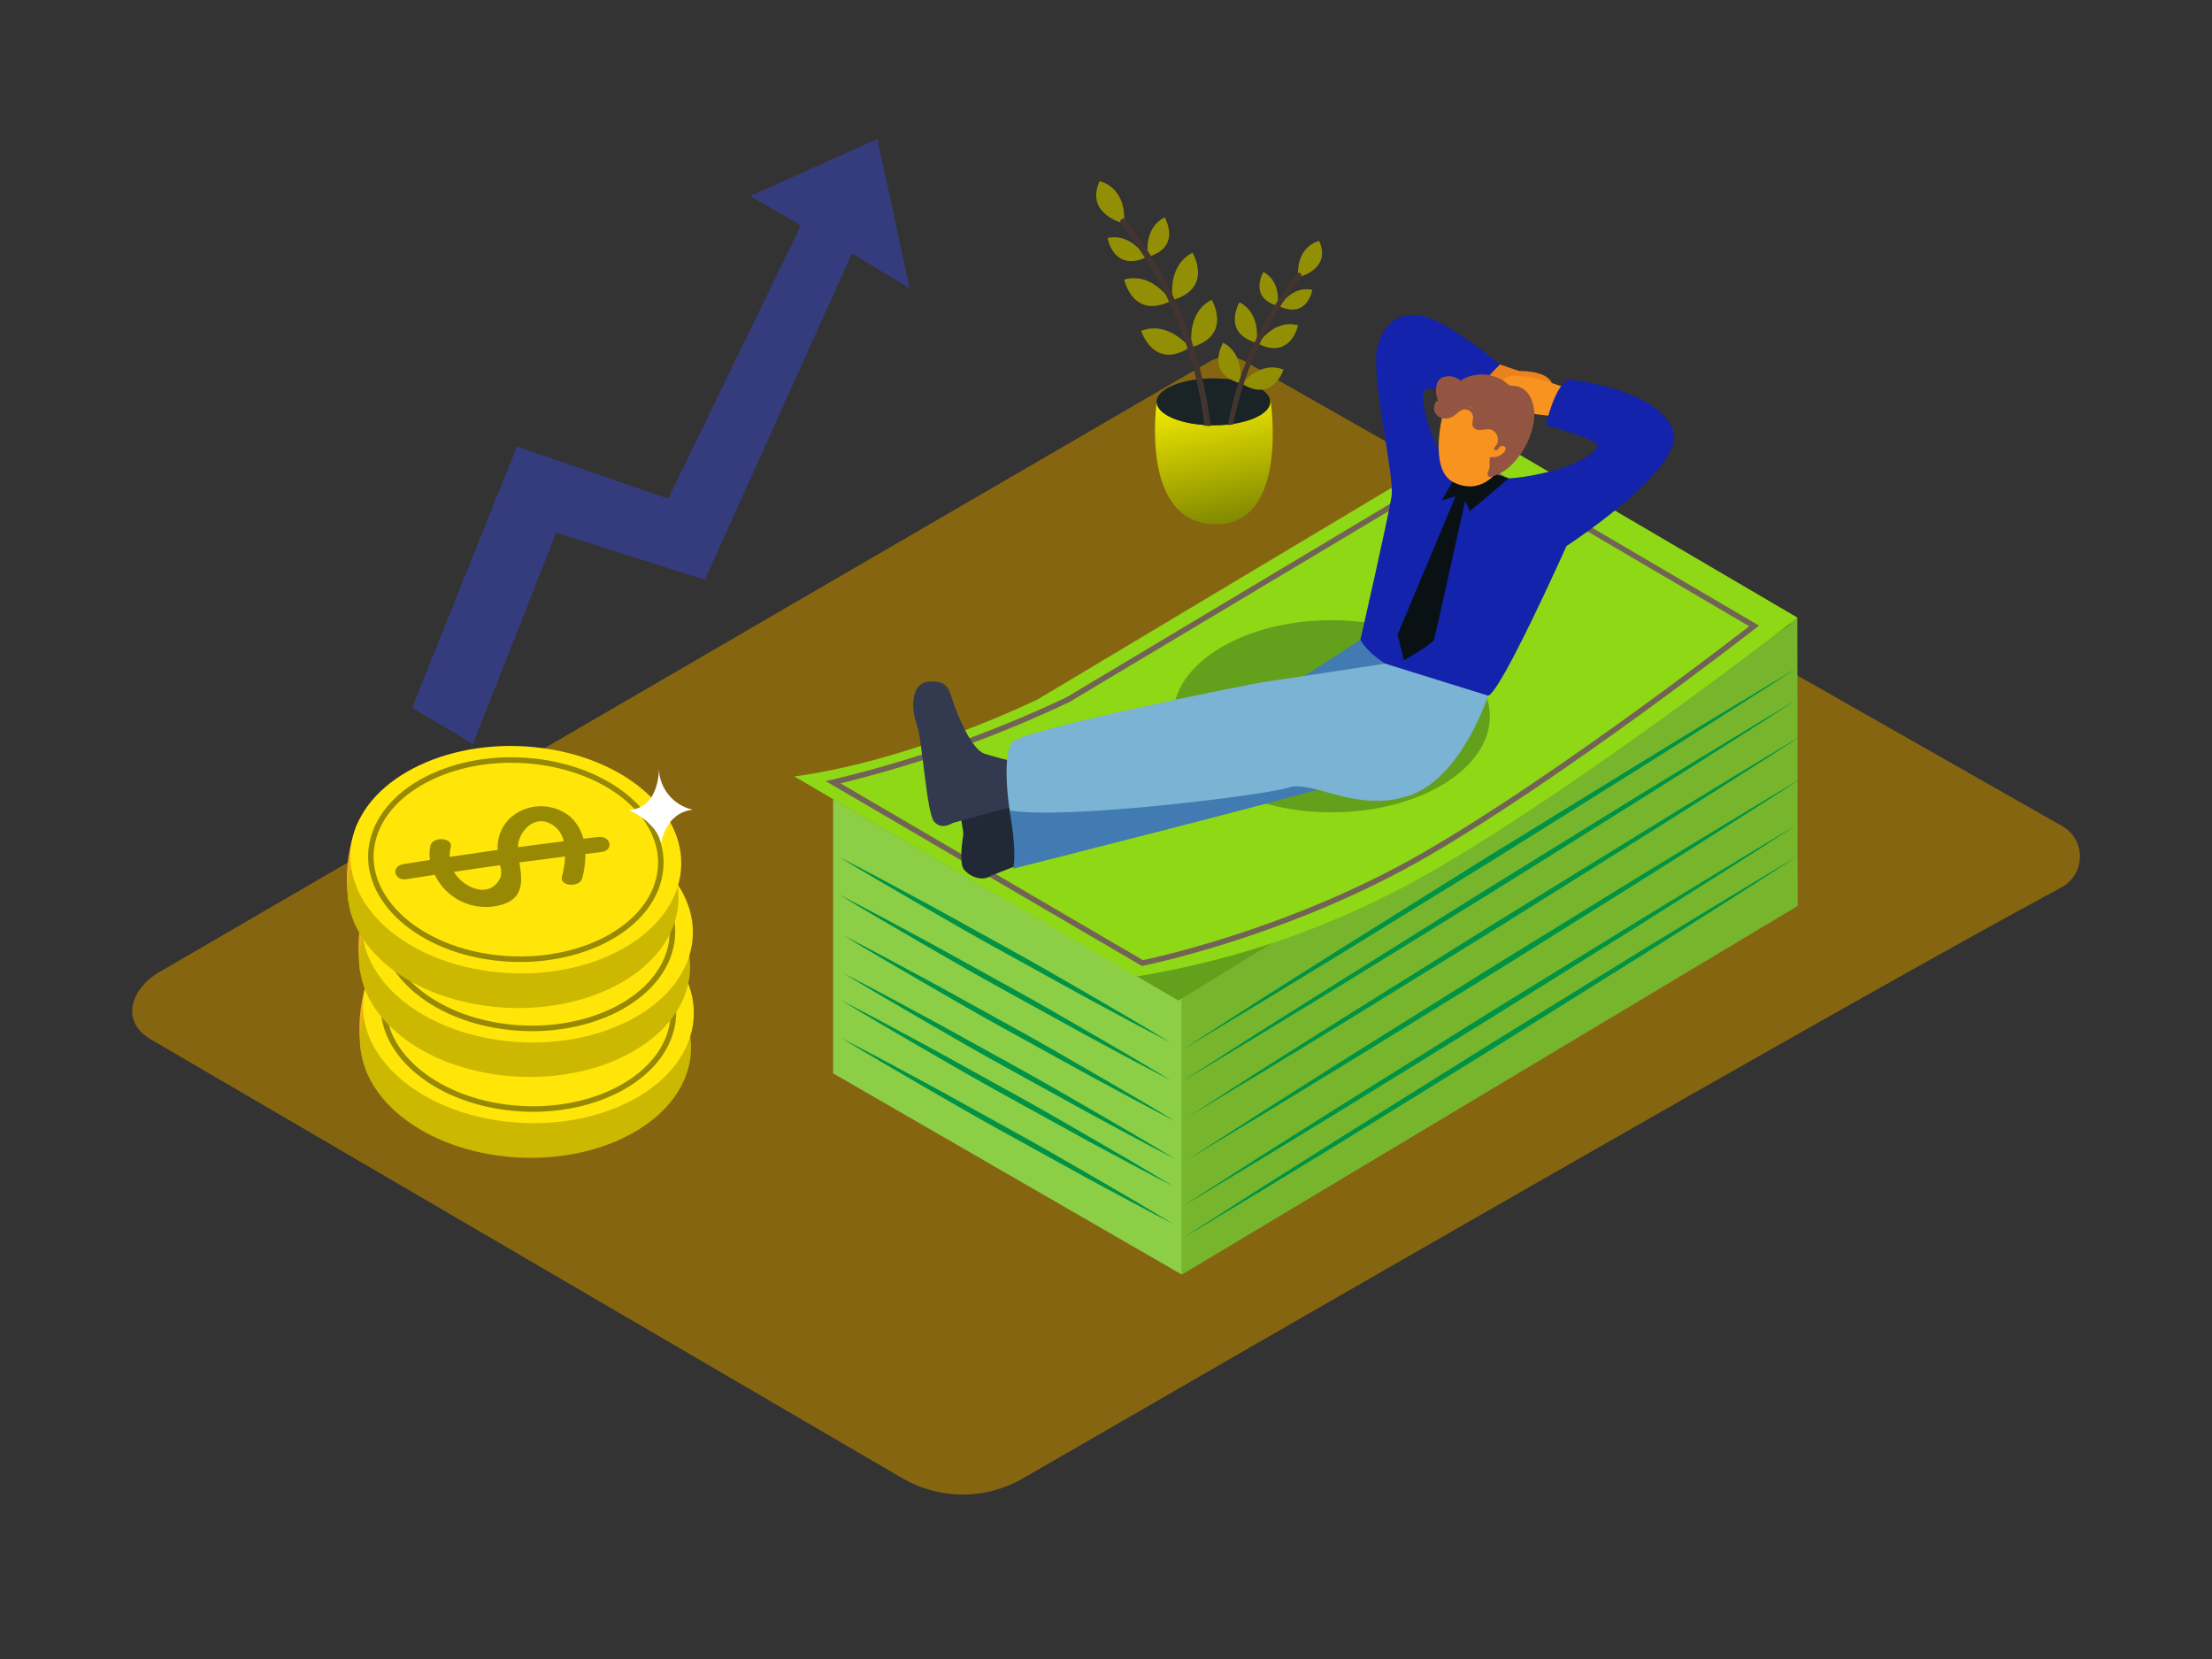 <svg width="400" height="300" viewBox="0 0 400 300" fill="none" xmlns="http://www.w3.org/2000/svg">
<rect x="0" y="0" width="400" height="300" fill="#333333" stroke="none"/>
<path d="M372.76 160.48C334.19 181.18 220.76 246.66 184.99 267.33C181.681 269.253 177.922 270.266 174.095 270.266C170.268 270.266 166.509 269.253 163.2 267.33L27.2 187.91C21.79 184.75 23.52 178.78 28.97 175.69L218.75 65.37C219.727 64.815 220.831 64.523 221.955 64.523C223.079 64.523 224.183 64.815 225.16 65.37L372.89 149.37C373.881 149.926 374.704 150.74 375.272 151.724C375.841 152.708 376.134 153.827 376.12 154.964C376.107 156.1 375.788 157.212 375.197 158.183C374.606 159.153 373.764 159.947 372.76 160.48Z" fill="#866511"/>
<path d="M209.18 72.67C209.18 72.67 205.95 94.75 219.85 94.82C233.2 94.89 229.76 72.4 229.76 72.4C229.76 72.4 220 64 209.18 72.67Z" fill="url(#paint0_linear)"/>
<path d="M219.43 76.91C225.102 76.91 229.7 75.012 229.7 72.67C229.7 70.329 225.102 68.43 219.43 68.43C213.758 68.43 209.16 70.329 209.16 72.67C209.16 75.012 213.758 76.91 219.43 76.91Z" fill="#112E7C"/>
<path opacity="0.7" d="M219.43 76.91C225.102 76.91 229.7 75.012 229.7 72.67C229.7 70.329 225.102 68.43 219.43 68.43C213.758 68.43 209.16 70.329 209.16 72.67C209.16 75.012 213.758 76.91 219.43 76.91Z" fill="#1F1E00"/>
<path d="M203.26 40.44C203.26 40.44 196.1 38.72 198.85 32.76C198.85 32.76 203.77 33.73 203.26 40.44Z" fill="#938F05"/>
<path d="M207.61 46.44C207.61 46.44 206.61 41.35 210.61 39.29C210.6 39.3 213.79 44.63 207.61 46.44Z" fill="#938F05"/>
<path d="M212.08 54.25C212.08 54.25 210.89 48.16 215.65 45.7C215.65 45.7 219.47 52.08 212.08 54.25Z" fill="#938F05"/>
<path d="M215.54 62.76C215.54 62.76 214.35 56.67 219.11 54.21C219.11 54.21 222.93 60.59 215.54 62.76Z" fill="#938F05"/>
<path d="M207.18 46.58C207.18 46.58 204.65 42.05 200.29 43.05C200.29 43 201.29 49.18 207.18 46.58Z" fill="#938F05"/>
<path d="M211.71 54.44C211.71 54.44 208.48 49.14 203.31 50.54C203.3 50.54 204.78 57.83 211.71 54.44Z" fill="#938F05"/>
<path d="M215.14 62.83C215.14 62.83 211.34 57.92 206.36 59.83C206.36 59.88 208.63 67 215.14 62.83Z" fill="#938F05"/>
<path d="M217.82 77H217.92C218.255 76.993 218.59 77.02 218.92 77.08C218.923 77.047 218.923 77.013 218.92 76.98C217.354 63.358 212.006 50.448 203.48 39.71C203.03 39.15 202.25 39.94 202.69 40.5C211.024 51.016 216.258 63.65 217.8 76.98L217.82 77Z" fill="#42352F"/>
<path d="M234.76 50.16C234.76 50.16 240.9 48.69 238.54 43.57C238.55 43.57 234.32 44.41 234.76 50.16Z" fill="#938F05"/>
<path d="M231 55.31C231 55.31 231.85 50.94 228.44 49.18C228.47 49.19 225.72 53.76 231 55.31Z" fill="#938F05"/>
<path d="M227.2 62C227.2 62 228.2 56.77 224.14 54.67C224.14 54.68 220.85 60.15 227.2 62Z" fill="#938F05"/>
<path d="M224.23 69.31C224.23 69.31 225.23 64.08 221.17 61.98C221.17 62 217.89 67.45 224.23 69.31Z" fill="#938F05"/>
<path d="M231.4 55.43C231.4 55.43 233.57 51.54 237.31 52.43C237.31 52.4 236.46 57.66 231.4 55.43Z" fill="#938F05"/>
<path d="M227.52 62.17C227.52 62.17 230.29 57.63 234.73 58.82C234.73 58.82 233.46 65.08 227.52 62.17Z" fill="#938F05"/>
<path d="M224.57 69.37C224.57 69.37 227.83 65.16 232.1 66.84C232.11 66.84 230.16 72.91 224.57 69.37Z" fill="#938F05"/>
<path d="M234.57 49.51C228.229 57.483 223.916 66.875 222 76.88C222.32 76.83 222.66 76.78 223 76.75C224.893 67.043 229.087 57.931 235.23 50.18C235.62 49.71 235 49 234.57 49.51Z" fill="#42352F"/>
<path d="M325.02 111.67L325.07 163.83L213.72 230.49V174.15L325.02 111.67Z" fill="#76B52C"/>
<path d="M150.66 141.46V194.1L213.72 230.49V174.15L150.66 141.46Z" fill="#8CCE46"/>
<path d="M324.12 112.83L213.09 180.93L150.66 144.52L204.44 123.81" fill="#63A01C"/>
<path d="M143.64 140.41L205.51 176.58C224.43 173.514 242.632 167.021 259.22 157.42C286.9 141.42 325.03 111.68 325.03 111.68L268.16 78.33L187.71 126.43C187.71 126.43 165.48 137.41 143.64 140.41Z" fill="#8ED815"/>
<path d="M150.66 141.46L206.58 174.15C206.58 174.15 232.7 168.99 257.72 154.54C282.74 140.09 317.2 113.19 317.2 113.19L265.82 83.05L193.1 126.53C179.513 132.974 165.289 137.978 150.66 141.46V141.46Z" stroke="#736357" stroke-miterlimit="10"/>
<path d="M240.78 146.89C256.592 146.89 269.41 139.113 269.41 129.52C269.41 119.927 256.592 112.15 240.78 112.15C224.968 112.15 212.15 119.927 212.15 129.52C212.15 139.113 224.968 146.89 240.78 146.89Z" fill="#63A01C"/>
<path d="M65.27 190.09C64.624 185.562 65.094 180.945 66.64 176.64C69.21 169.64 80.42 188.31 80.42 188.31" fill="#F2AE16"/>
<path d="M99.87 168.63C116.17 170.81 127.23 181.63 124.57 192.76C121.91 203.89 106.57 211.17 90.23 208.99C73.89 206.81 62.87 195.99 65.53 184.86C68.19 173.73 83.57 166.45 99.87 168.63Z" fill="#CCB800"/>
<path d="M100.37 162.36C116.67 164.54 127.73 175.36 125.07 186.49C122.41 197.62 107.07 204.9 90.73 202.72C74.39 200.54 63.37 189.72 66.03 178.59C68.69 167.46 84.07 160.18 100.37 162.36Z" fill="#FFE608"/>
<path d="M99.78 164.85C114.07 166.76 123.78 176.23 121.43 185.99C119.08 195.75 105.63 202.12 91.34 200.21C77.05 198.3 67.34 188.83 69.69 179.07C72.04 169.31 85.49 162.94 99.78 164.85Z" stroke="#988904" stroke-miterlimit="10"/>
<path d="M96.1 173.89C94.865 174.544 93.846 175.542 93.166 176.763C92.487 177.984 92.175 179.376 92.27 180.77C89.37 181.177 86.477 181.597 83.59 182.03C83.571 181.441 83.635 180.852 83.78 180.28C84.23 178.53 80.56 178.28 80.11 179.97C79.908 180.826 79.881 181.713 80.03 182.58L75.24 183.33C72.93 183.7 73.48 186.44 75.81 186.06L80.89 185.27C81.919 187.431 83.674 189.162 85.849 190.162C88.023 191.161 90.48 191.366 92.79 190.74C96.9 189.66 96.71 186.56 96.32 183.85C96.32 183.58 96.24 183.31 96.19 183.04C98.943 182.667 101.703 182.307 104.47 181.96C104.402 183.197 104.204 184.424 103.88 185.62C103.41 187.37 107.08 187.62 107.55 185.93C107.944 184.49 108.139 183.003 108.13 181.51L110.99 181.16C113.34 180.89 112.77 178.16 110.42 178.43L107.77 178.75C107.379 177.21 106.544 175.82 105.37 174.75C104.084 173.704 102.516 173.063 100.866 172.91C99.215 172.757 97.556 173.098 96.1 173.89ZM92.87 185.53C91.87 188.11 89.34 188.69 86.73 187.09C85.758 186.515 84.943 185.708 84.36 184.74C87.133 184.32 89.91 183.917 92.69 183.53C92.91 184.173 92.971 184.859 92.87 185.53ZM102.52 176.47C103.394 177.148 103.997 178.116 104.22 179.2C101.46 179.547 98.703 179.907 95.95 180.28C95.954 180.029 95.974 179.779 96.01 179.53C96.37 177.39 99 174 102.52 176.47Z" fill="#F7931E"/>
<path d="M158.66 25.14L135.66 35.45L144.84 40.75L120.84 90.17L93.48 80.76L74.52 128C78.18 130.19 81.89 132.29 85.52 134.54L100.58 96.31L127.47 104.83L154.05 45.83L164.48 52.11L158.66 25.14Z" fill="#353C7E"/>
<path d="M179.27 158.33L185.55 155.85L183.62 145.72L177.76 144.48L179.27 158.33Z" fill="#212836"/>
<path d="M271.22 65.9C271.22 65.9 274.55 67.09 274.92 67.09C275.29 67.09 281.15 67.02 280.77 70.46C280.39 73.9 271.22 73 271.22 73L267 68.57" fill="#EA831C"/>
<path d="M283 70.06L278.31 68.5C278.31 68.5 272.61 67.27 272.05 68.5C271.49 69.73 273.05 73.8 273.62 73.93L277.94 74.93L282.2 75.42" fill="#F7931E"/>
<path d="M246 115.7C246 115.7 216.92 134.8 214.07 135.07C211.22 135.34 182.54 146.54 182.54 146.54C182.54 146.54 183.96 153.76 183.2 157.08C183.2 157.08 235.6 143.88 242.2 141.63C248.8 139.38 263.96 124.37 260.09 120.33C256.22 116.29 246 115.7 246 115.7Z" fill="#417BB1"/>
<path d="M262.82 85.6C260.44 83.35 256.47 73.3 257.44 70.98C258.41 68.66 264.82 72.5 264.82 72.5L271.23 65.91C271.23 65.91 262.3 58.56 258.03 57.38C253.76 56.2 250.46 57.58 249.1 62.71C247.74 67.84 252.21 85.89 251.64 89.71C251.07 93.53 246 115.71 246 115.71C250.08 122.71 266.77 126.39 269.1 125.8C271.43 125.21 283.27 98.74 283.27 98.74C283.27 98.74 305.4 84.32 302.49 77.6C299.58 70.88 286.75 69 284.13 68.68C281.51 68.36 279.52 76.84 279.52 76.84C279.52 76.84 287.91 79.2 288.69 80.28C289.47 81.36 285.78 84.11 278.79 85.62C271.8 87.13 270.25 86.29 270.25 86.29" fill="#1323AC"/>
<path d="M179.27 158.33C179.27 158.33 179.81 153.54 180.19 151.33C180.57 149.12 181.96 136.86 176.4 137.28C170.84 137.7 174.4 149.63 174.19 150.95C173.98 152.27 173.45 156 174.27 157.16C175.09 158.32 177.48 159.58 179.27 158.33Z" fill="#212836"/>
<path d="M172.28 148.82C172.28 148.82 170.28 150.19 168.91 148.56C167.54 146.93 166.78 133.61 165.77 130.95C164.76 128.29 164.65 123.57 167.9 123.26C171.15 122.95 171.61 124.55 172.28 126.69C172.95 128.83 175.57 135.45 178.01 136.29C180.039 136.934 182.102 137.465 184.19 137.88L183.63 145.72L172.28 148.82Z" fill="#33394F"/>
<path d="M265.25 89.16C265.25 89.16 259.54 115 259.3 115.7C259.06 116.4 253.88 119.41 253.88 119.41L252.73 114.76L263.66 88.68L265.25 89.16Z" fill="#091114"/>
<path d="M272.8 86.49C272.8 86.49 265.34 92.94 265.67 92.49C266 92.04 264.08 89.49 264.08 89.49L260.73 90.49L264.56 83.79" fill="#091114"/>
<path d="M261 74.48C261 74.48 258.18 84.92 262.84 87.21C267.5 89.5 270.77 86.09 272.19 82.97C273.61 79.85 273 72.56 267 71.81C261.75 71.16 261 74.48 261 74.48Z" fill="#F7931E"/>
<path d="M259.72 72.6C259.525 72.846 259.395 73.137 259.341 73.446C259.286 73.755 259.31 74.073 259.409 74.37C259.508 74.668 259.68 74.936 259.909 75.151C260.138 75.366 260.417 75.52 260.72 75.6C261.106 75.695 261.508 75.703 261.897 75.623C262.286 75.544 262.652 75.379 262.97 75.14C263.73 74.6 264.41 73.71 265.46 74.14C265.748 74.259 265.991 74.465 266.158 74.728C266.324 74.991 266.405 75.299 266.39 75.61C266.286 76.015 266.236 76.432 266.24 76.85C266.322 77.143 266.506 77.396 266.76 77.563C267.013 77.73 267.319 77.8 267.62 77.76C268.62 77.76 269.4 77.3 270.26 78.07C270.582 78.371 270.793 78.772 270.856 79.209C270.92 79.645 270.833 80.09 270.61 80.47C270.454 80.636 270.32 80.821 270.21 81.02C270.05 81.3 270.37 81.51 270.62 81.43C270.689 81.417 270.752 81.382 270.8 81.33C270.934 81.183 271.052 81.022 271.15 80.85C271.244 80.76 271.359 80.694 271.485 80.659C271.61 80.625 271.743 80.621 271.87 80.65C272.54 80.83 272.26 81.53 271.87 81.89C271.595 82.174 271.257 82.391 270.884 82.523C270.511 82.654 270.113 82.698 269.72 82.65C269.652 82.643 269.584 82.657 269.524 82.69C269.465 82.723 269.417 82.773 269.388 82.835C269.358 82.896 269.348 82.965 269.359 83.032C269.37 83.1 269.402 83.162 269.45 83.21C269.414 83.245 269.388 83.287 269.372 83.334C269.356 83.381 269.352 83.431 269.36 83.48C269.46 84.164 269.349 84.862 269.04 85.48C269.014 85.519 268.997 85.563 268.988 85.609C268.98 85.655 268.981 85.703 268.991 85.748C269.002 85.794 269.021 85.837 269.048 85.875C269.075 85.913 269.11 85.946 269.15 85.97C269.144 86.015 269.15 86.061 269.167 86.103C269.184 86.145 269.211 86.182 269.246 86.211C269.281 86.24 269.322 86.259 269.367 86.268C269.411 86.276 269.457 86.274 269.5 86.26C270.717 85.936 271.849 85.353 272.82 84.55C275.069 82.521 276.62 79.833 277.25 76.87C277.88 74.01 277.09 69.81 273.43 69.75C273.281 69.761 273.132 69.744 272.99 69.7C272.886 69.65 272.791 69.582 272.71 69.5C271.798 68.698 270.699 68.14 269.513 67.877C268.327 67.615 267.095 67.657 265.93 68C265.277 68.152 264.666 68.446 264.14 68.86C263.699 68.458 263.154 68.188 262.567 68.08C261.98 67.972 261.375 68.031 260.82 68.25C259.34 68.96 259.55 71.25 260.04 72.51C259.984 72.494 259.924 72.494 259.867 72.51C259.811 72.526 259.76 72.557 259.72 72.6ZM265.54 73.47H265.64H265.7C265.759 73.514 265.822 73.551 265.89 73.58C266.095 73.662 266.268 73.81 266.38 74C266.147 73.765 265.863 73.587 265.55 73.48L265.54 73.47ZM260.4 71.4C260.436 71.516 260.48 71.629 260.53 71.74C260.45 71.65 260.43 71.53 260.4 71.4Z" fill="#935542"/>
<path d="M269.09 125.79C269.09 125.79 264.29 140.79 254.72 143.91C245.15 147.03 237.43 141 233 142.42C228.57 143.84 192.08 148.31 182.57 146.54C182.57 146.54 180.96 136.22 183.23 134.06C185.5 131.9 225.35 123.77 229.23 123.22C233.11 122.67 250.48 120 250.48 120" fill="#7AB3D3"/>
<path d="M65.1 175.5C64.454 170.972 64.924 166.355 66.47 162.05C69.04 155.05 80.25 173.72 80.25 173.72" fill="#F2AE16"/>
<path d="M99.7 154C116 156.18 127.06 167 124.4 178.13C121.74 189.26 106.4 196.54 90.06 194.36C73.72 192.18 62.7 181.36 65.36 170.23C68.02 159.1 83.4 151.86 99.7 154Z" fill="#CCB800"/>
<path d="M100.2 147.77C116.5 149.95 127.56 160.77 124.9 171.9C122.24 183.03 106.9 190.31 90.56 188.13C74.22 185.95 63.2 175.13 65.86 164C68.52 152.87 83.9 145.59 100.2 147.77Z" fill="#FFE608"/>
<path d="M99.6 150.27C113.89 152.18 123.6 161.65 121.25 171.41C118.9 181.17 105.45 187.54 91.16 185.63C76.87 183.72 67.16 174.25 69.51 164.49C71.86 154.73 85.32 148.35 99.6 150.27Z" stroke="#988904" stroke-miterlimit="10"/>
<path d="M95.92 159.3C94.685 159.954 93.666 160.952 92.986 162.173C92.306 163.394 91.995 164.786 92.09 166.18C89.19 166.587 86.297 167.007 83.41 167.44C83.391 166.851 83.455 166.262 83.6 165.69C84.05 163.94 80.38 163.69 79.93 165.38C79.728 166.236 79.701 167.124 79.85 167.99L75.06 168.74C72.75 169.11 73.3 171.85 75.63 171.47L80.71 170.68C81.739 172.841 83.494 174.572 85.669 175.572C87.843 176.572 90.3 176.776 92.61 176.15C96.72 175.07 96.53 171.97 96.14 169.26C96.14 168.99 96.06 168.72 96.01 168.45C98.763 168.077 101.523 167.717 104.29 167.37C104.222 168.608 104.024 169.834 103.7 171.03C103.23 172.78 106.9 173.03 107.37 171.34C107.764 169.9 107.959 168.413 107.95 166.92L110.81 166.57C113.16 166.3 112.59 163.57 110.24 163.84L107.59 164.16C107.199 162.621 106.364 161.23 105.19 160.16C103.904 159.114 102.336 158.474 100.686 158.32C99.035 158.167 97.376 158.508 95.92 159.3ZM92.69 170.94C91.69 173.52 89.16 174.1 86.55 172.5C85.578 171.925 84.763 171.118 84.18 170.15C86.953 169.73 89.73 169.327 92.51 168.94C92.73 169.583 92.791 170.269 92.69 170.94ZM102.34 161.88C103.214 162.558 103.817 163.527 104.04 164.61C101.28 164.957 98.523 165.317 95.77 165.69C95.774 165.439 95.794 165.189 95.83 164.94C96.19 162.8 98.88 159.37 102.34 161.88Z" fill="#F7931E"/>
<path d="M63 163C62.354 158.472 62.824 153.855 64.37 149.55C66.94 142.55 78.15 161.22 78.15 161.22" fill="#F2AE16"/>
<path d="M97.6 141.54C113.9 143.72 124.96 154.54 122.3 165.67C119.64 176.8 104.3 184.08 87.96 181.9C71.62 179.72 60.6 168.9 63.26 157.77C65.92 146.64 81.3 139.36 97.6 141.54Z" fill="#CCB800"/>
<path d="M98.1 135.28C114.4 137.46 125.46 148.28 122.8 159.41C120.14 170.54 104.8 177.82 88.46 175.64C72.12 173.46 61.1 162.64 63.76 151.51C66.42 140.38 81.8 133.09 98.1 135.28Z" fill="#FFE608"/>
<path d="M97.5 137.77C111.79 139.68 121.5 149.15 119.15 158.91C116.8 168.67 103.34 175 89.06 173.13C74.78 171.26 65.06 161.75 67.41 151.99C69.76 142.23 83.22 135.86 97.5 137.77Z" stroke="#988904" stroke-miterlimit="10"/>
<path d="M93.82 146.81C92.587 147.465 91.57 148.464 90.892 149.685C90.214 150.905 89.904 152.297 90 153.69C87.1 154.096 84.207 154.516 81.32 154.95C81.301 154.36 81.365 153.771 81.51 153.2C81.96 151.45 78.29 151.2 77.84 152.89C77.638 153.746 77.611 154.633 77.76 155.5L72.97 156.25C70.66 156.62 71.21 159.36 73.54 158.98L78.62 158.19C79.649 160.351 81.404 162.082 83.579 163.081C85.753 164.081 88.21 164.286 90.52 163.66C94.63 162.58 94.44 159.48 94.05 156.77C94.05 156.5 93.97 156.23 93.92 155.96C96.673 155.586 99.433 155.226 102.2 154.88C102.132 156.117 101.934 157.344 101.61 158.54C101.14 160.29 104.81 160.54 105.28 158.85C105.674 157.41 105.869 155.923 105.86 154.43L108.72 154.08C111.07 153.81 110.5 151.08 108.15 151.35L105.5 151.67C105.109 150.13 104.274 148.739 103.1 147.67C101.813 146.621 100.244 145.98 98.591 145.827C96.938 145.674 95.277 146.016 93.82 146.81ZM90.59 158.45C89.59 161.03 87.06 161.61 84.45 160.01C83.478 159.435 82.663 158.627 82.08 157.66C84.853 157.24 87.63 156.836 90.41 156.45C90.628 157.089 90.69 157.772 90.59 158.44V158.45ZM100.24 149.39C101.114 150.068 101.717 151.036 101.94 152.12C99.18 152.466 96.423 152.826 93.67 153.2C93.674 152.949 93.694 152.698 93.73 152.45C94.09 150.3 96.78 146.87 100.24 149.38V149.39Z" fill="#988904"/>
<path d="M119.15 138.42C119.15 138.42 119.64 146.02 113.73 146.49C113.73 146.49 118.73 148.57 119.57 152.55C119.57 152.55 120.19 146.99 125.27 146.42C123.471 146.021 121.87 145 120.75 143.536C119.631 142.073 119.064 140.261 119.15 138.42Z" fill="white"/>
<path d="M325 120.77C315.83 126.7 306.61 132.54 297.38 138.37L269.62 155.74L241.74 172.92L227.74 181.44L213.74 189.87L227.51 181L241.35 172.24L269.11 154.87L297 137.72C306.31 132 315.64 126.35 325 120.77Z" fill="#009245"/>
<path d="M325 126.48C315.83 132.41 306.61 138.25 297.38 144.08L269.62 161.45L241.74 178.63L227.74 187.15L213.74 195.58L227.52 186.73L241.37 178L269.13 160.63L297 143.42C306.34 137.73 315.66 132.06 325 126.48Z" fill="#009245"/>
<path d="M326.12 132.83C316.95 138.76 307.73 144.6 298.5 150.43L270.74 167.8L242.86 185L228.86 193.52L214.86 201.95L228.64 193.1L242.48 184.34L270.21 167L298.1 149.82C307.41 144.09 316.74 138.42 326.12 132.83Z" fill="#009245"/>
<path d="M326.12 140.52C316.95 146.45 307.73 152.29 298.5 158.12L270.74 175.5L242.86 192.68L228.86 201.2L214.86 209.63L228.64 200.78L242.45 192L270.21 174.63L298.1 157.45C307.41 151.78 316.74 146.11 326.12 140.52Z" fill="#009245"/>
<path d="M325 149.11C315.83 155.04 306.61 160.88 297.38 166.71L269.62 184.08L241.74 201.26L227.74 209.78L213.74 218.21L227.52 209.36L241.36 200.6L269.12 183.23L297 166.06C306.32 160.37 315.65 154.69 325 149.11Z" fill="#009245"/>
<path d="M325.06 154.82C315.89 160.75 306.67 166.59 297.44 172.42L269.68 189.79L241.79 207L227.79 215.52L213.79 223.95L227.57 215.1L241.41 206.34L269.17 188.97L297 171.77C306.35 166.08 315.68 160.4 325.06 154.82Z" fill="#009245"/>
<path d="M151.64 154.91C156.74 157.53 161.79 160.25 166.83 162.98C171.87 165.71 176.83 168.51 181.89 171.28C186.95 174.05 191.89 176.91 196.84 179.78L204.27 184.1C206.73 185.57 209.21 187.01 211.65 188.51C209.09 187.21 206.57 185.85 204.03 184.51L196.46 180.43C191.46 177.7 186.46 174.9 181.4 172.13C176.34 169.36 171.4 166.5 166.45 163.63C161.5 160.76 156.54 157.89 151.64 154.91Z" fill="#009245"/>
<path d="M151.64 161.72C156.74 164.34 161.79 167.06 166.83 169.79C171.87 172.52 176.83 175.32 181.89 178.09C186.95 180.86 191.89 183.72 196.84 186.59L204.27 190.91C206.73 192.38 209.21 193.82 211.65 195.32C209.09 194.02 206.57 192.66 204.03 191.32L196.46 187.24C191.46 184.51 186.46 181.71 181.4 178.94C176.34 176.17 171.4 173.31 166.45 170.44C161.5 167.57 156.54 164.7 151.64 161.72Z" fill="#009245"/>
<path d="M152.52 169.16C157.62 171.78 162.67 174.5 167.71 177.23C172.75 179.96 177.71 182.76 182.77 185.53C187.83 188.3 192.77 191.16 197.72 194.03L205.15 198.35C207.61 199.82 210.09 201.26 212.53 202.76C209.97 201.46 207.45 200.1 204.91 198.76L197.34 194.68C192.34 191.95 187.34 189.15 182.28 186.38C177.22 183.61 172.28 180.75 167.33 177.88C162.38 175.01 157.42 172.14 152.52 169.16Z" fill="#009245"/>
<path d="M152.52 176C157.62 178.62 162.67 181.34 167.71 184.07C172.75 186.8 177.71 189.6 182.77 192.37C187.83 195.14 192.77 198 197.72 200.87L205.15 205.19C207.61 206.66 210.09 208.1 212.53 209.6C209.97 208.3 207.45 206.94 204.91 205.6L197.34 201.52C192.34 198.79 187.34 195.99 182.28 193.22C177.22 190.45 172.28 187.59 167.33 184.72C162.38 181.85 157.42 178.95 152.52 176Z" fill="#009245"/>
<path d="M152.18 180.93C157.28 183.55 162.33 186.27 167.37 189C172.41 191.73 177.37 194.53 182.43 197.3C187.49 200.07 192.43 202.93 197.38 205.8L204.81 210.12C207.27 211.59 209.75 213.03 212.19 214.53C209.63 213.23 207.11 211.87 204.57 210.53L197 206.47C192 203.74 187 200.94 181.94 198.17C176.88 195.4 171.94 192.54 166.99 189.67C162.04 186.8 157.09 183.91 152.18 180.93Z" fill="#009245"/>
<path d="M152.18 187.74C157.28 190.36 162.33 193.08 167.37 195.81C172.41 198.54 177.37 201.34 182.43 204.11C187.49 206.88 192.43 209.74 197.38 212.61L204.81 216.93C207.27 218.4 209.75 219.84 212.19 221.34C209.63 220.04 207.11 218.68 204.57 217.34L197 213.27C192 210.54 187 207.74 181.94 204.97C176.88 202.2 171.94 199.34 166.99 196.47C162.04 193.6 157.09 190.72 152.18 187.74Z" fill="#009245"/>
<defs>
<linearGradient id="paint0_linear" x1="219.506" y1="68.746" x2="225" y2="97.5" gradientUnits="userSpaceOnUse">
<stop stop-color="#FFF500"/>
<stop offset="1" stop-color="#707A00"/>
</linearGradient>
</defs>
</svg>
